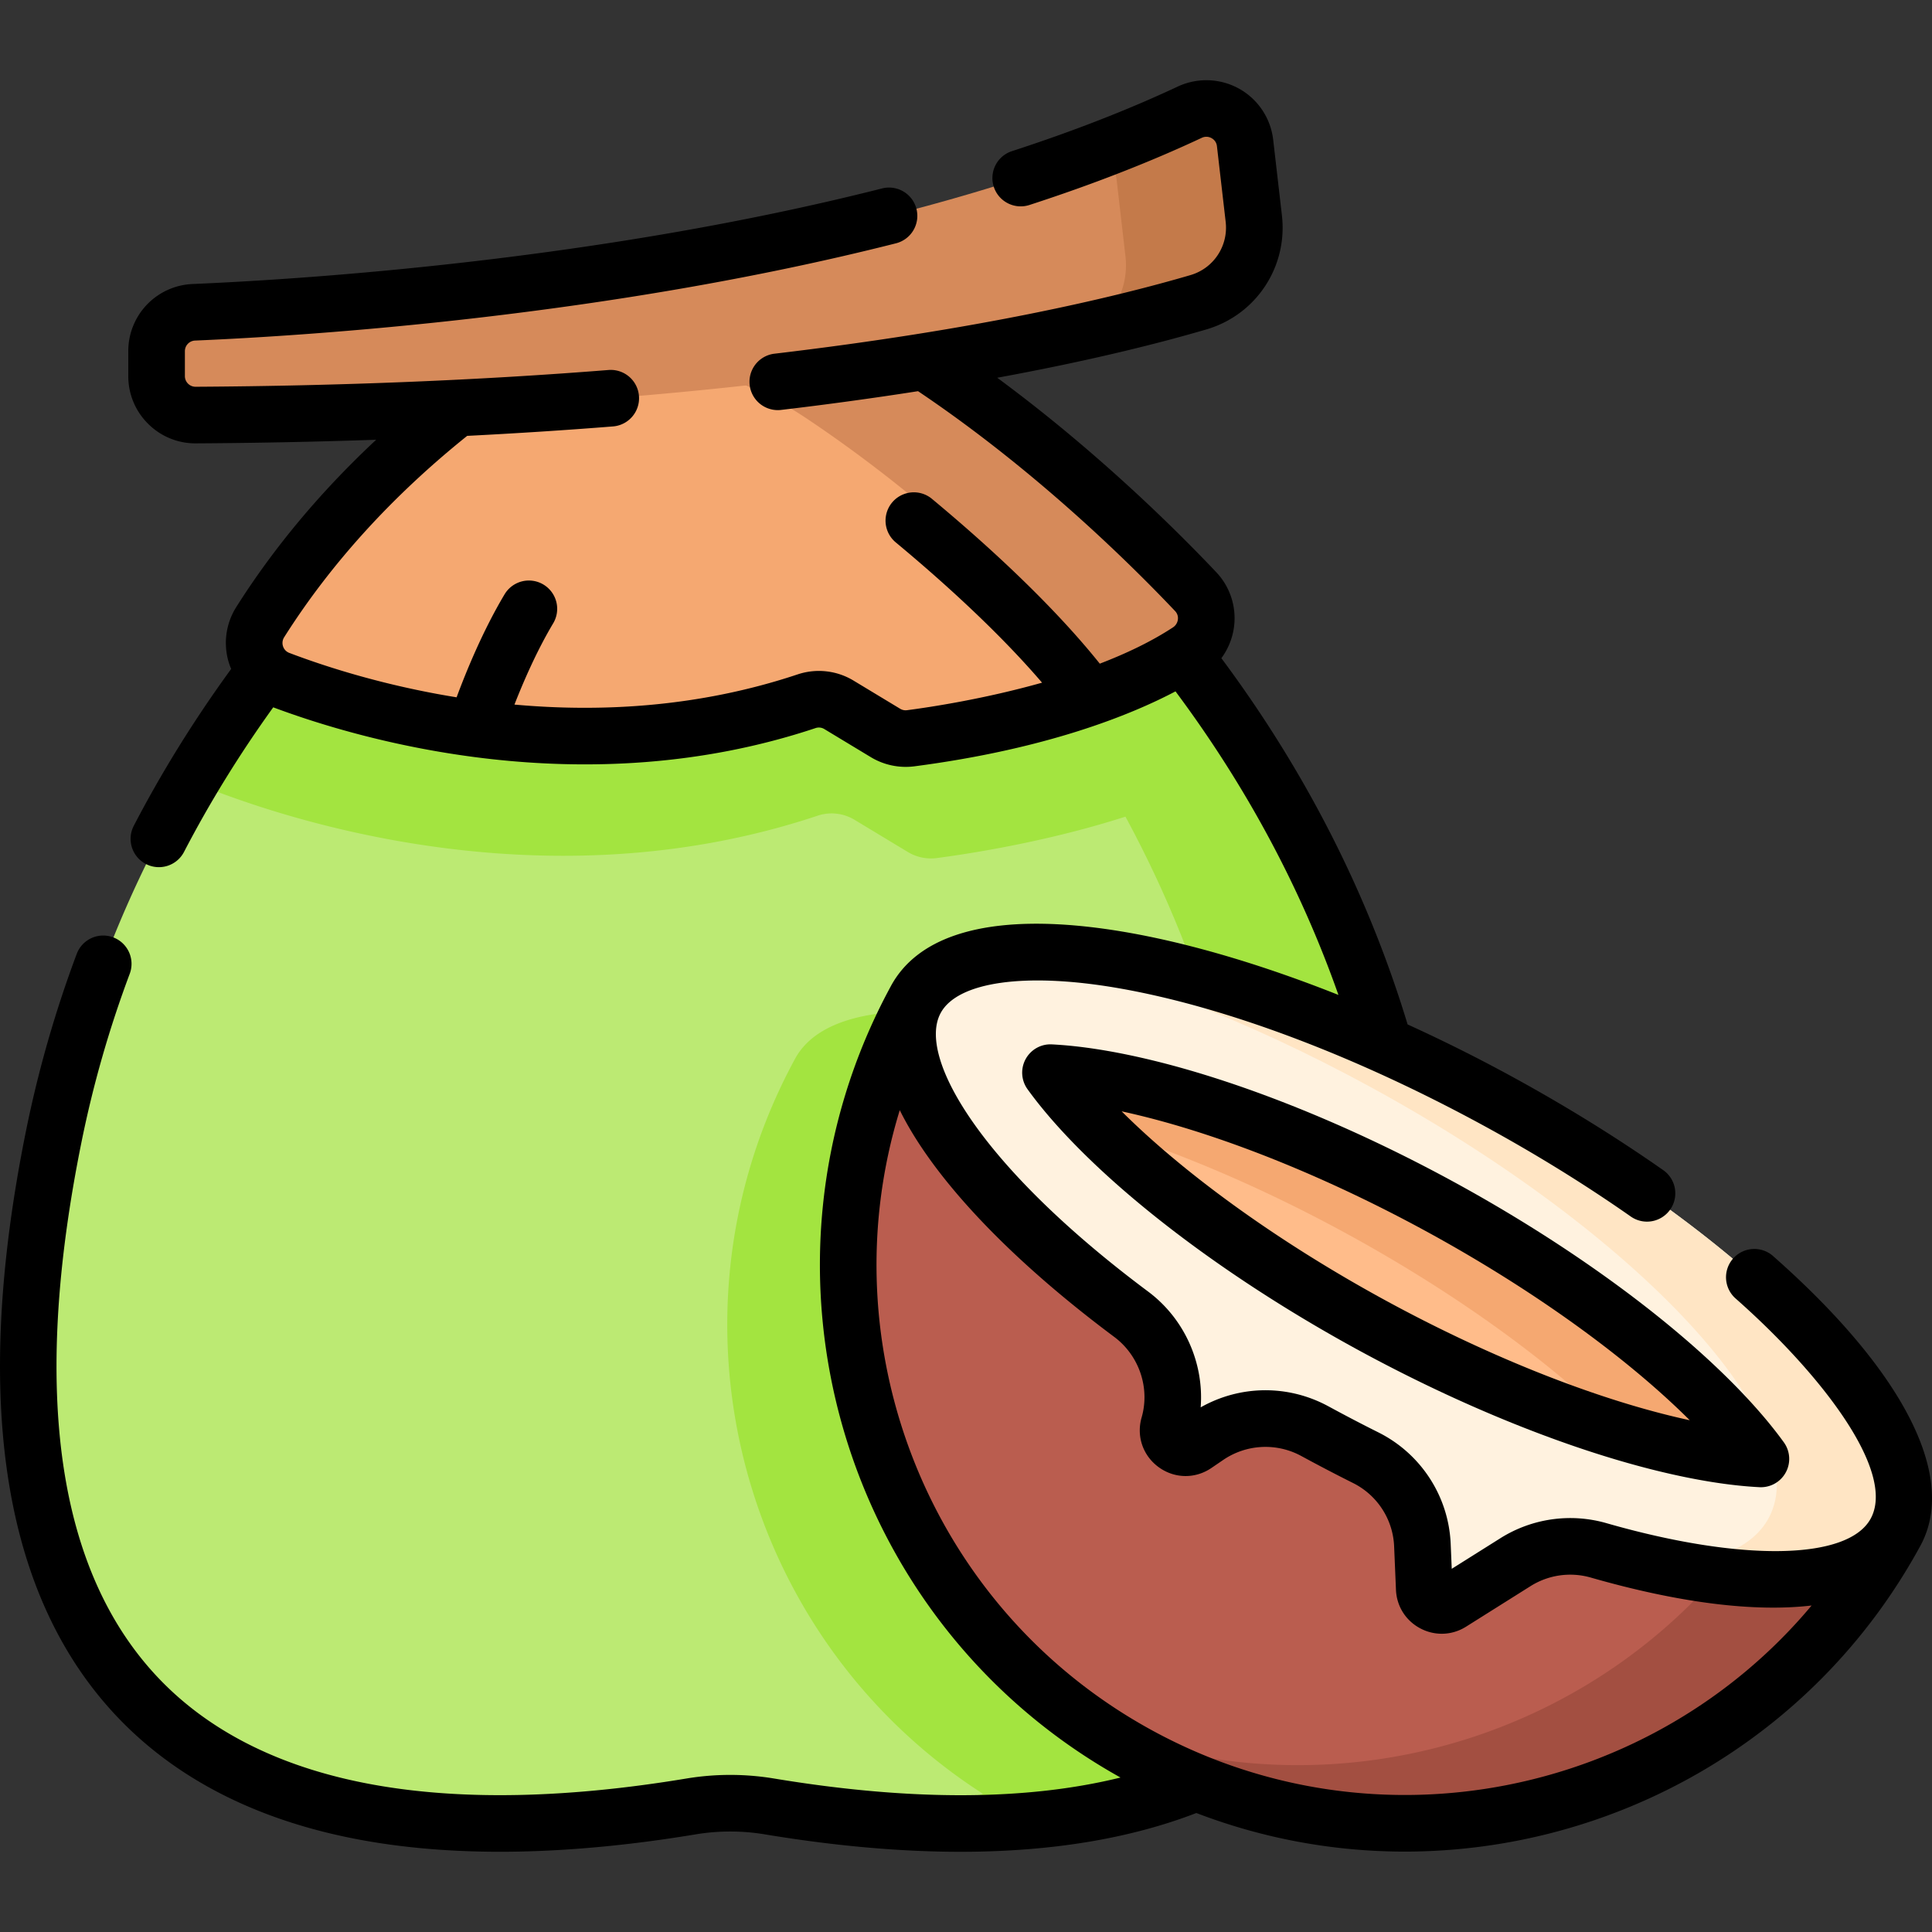 <svg xmlns="http://www.w3.org/2000/svg" width="512" height="512"><rect width="100%" height="100%" fill="#333333" stroke="none"/><path fill="#bcea73" d="M372.764 301.021c-20.263-99.949-85.856-163.992-131.798-197.789H146.07c-45.942 33.796-111.535 97.839-131.798 197.789-31.338 154.581 49.424 197.519 168.85 177.705a63.6 63.6 0 0 1 20.791 0c119.427 19.814 200.188-23.124 168.851-177.705"/><g fill="#a3e440"><path d="M272.832 482.506c-.96-.495-1.92-1.011-2.88-1.527-49.282-26.793-77.221-77.551-77.221-129.961 0-23.841 5.79-48.033 17.979-70.45 13.19-24.254 82.01-12.323 153.709 26.659a416 416 0 0 1 10.61 5.965c19.435 113.705-25.585 162.853-102.197 169.314"/><path d="M224.017 481.499c82.082-5.047 129.765-57.095 104.489-181.813-20.002-98.657-84.167-162.327-130.002-196.458h42.46c45.949 33.801 111.538 97.842 131.798 197.79 29.548 145.741-40.551 192.247-148.745 180.481"/><path d="M332.644 200.812c-.072.052-.155.103-.227.155-27.123 17.804-70.657 24.657-84.198 26.432a11.83 11.83 0 0 1-7.627-1.61l-14.119-8.525a11.74 11.74 0 0 0-9.805-1.094c-67.922 22.654-133.047 3.571-159.85-6.626a11.6 11.6 0 0 1-5.305-4.036c28.362-47.228 65.414-80.843 94.56-102.28h94.89c28.177 20.725 63.733 52.812 91.681 97.584"/></g><path fill="#f5a871" d="M135.702 97.351c-22.538 15.444-47.785 37.555-66.731 67.505-3.494 5.524-1.068 12.861 5.041 15.185 23.432 8.912 80.368 25.597 139.748 5.792a10.29 10.29 0 0 1 8.572.958l12.339 7.454a10.3 10.3 0 0 0 6.672 1.4c11.837-1.547 49.889-7.54 73.604-23.102 5.405-3.547 6.355-11.072 1.91-15.765-12.223-12.906-38.302-38.652-70.581-60.143-33.545-22.334-77.329-22.065-110.574.716"/><path fill="#d68a5a" d="M314.944 172.543c-9.846 6.471-22.169 11.281-34.069 14.81q.62-.387 1.207-.774c5.408-3.55 6.358-11.074 1.92-15.77-12.23-12.901-38.311-38.652-70.585-60.14-22.923-15.265-50.624-19.971-76.478-14.15 33.089-21.953 76.199-21.942 109.339.114 32.273 21.498 58.354 47.239 70.574 60.15 4.45 4.686 3.5 12.22-1.908 15.76"/><path fill="#d68a5a" d="M51.374 82.759c37.361-1.588 172.552-10.166 263.909-53.021 6.402-3.003 13.86 1.116 14.671 8.14l2.315 20.055c1.151 9.973-5.032 19.342-14.665 22.165-33.152 9.717-117.432 29.031-265.72 29.899-5.722.033-10.385-4.602-10.385-10.323v-6.605a10.31 10.31 0 0 1 9.875-10.31"/><path fill="#c47a4a" d="M317.607 80.099c-7.059 2.064-16.42 4.572-28.238 7.245a20.61 20.61 0 0 0 8.886-19.434l-2.312-20.054a10.19 10.19 0 0 0-5.171-7.782c8.443-3.2 16.637-6.636 24.512-10.331 6.399-3.003 13.861 1.115 14.666 8.133l2.322 20.054c1.146 9.98-5.036 19.341-14.665 22.169"/><path fill="#ba5d4f" d="M502.343 406.03c-38.982 71.697-128.706 98.217-200.403 59.235s-98.217-128.706-59.235-200.403z"/><path fill="#a34f41" d="M502.343 406.025c-38.985 71.702-128.703 98.221-200.405 59.236a148 148 0 0 1-13.779-8.496c68.856 28.269 149.393.702 185.764-66.192z"/><path fill="#fff2df" d="M502.343 406.03c13.19-24.26-34.238-75.528-105.935-114.511s-140.512-50.917-153.703-26.657c-9.876 18.163 14.231 51.464 57.058 83.414 9.123 6.806 13.137 18.508 9.988 29.445-1.2 4.169 3.475 7.553 7.061 5.111l3.102-2.113a27.46 27.46 0 0 1 28.577-1.427l.149.081a437 437 0 0 0 13.297 6.938c8.839 4.421 14.596 13.267 15.015 23.141l.49 11.554c.151 3.554 4.085 5.619 7.096 3.725l17.091-10.749a27.24 27.24 0 0 1 22.012-3.123c39.628 11.38 70.341 10.549 78.702-4.829"/><path fill="#ffe5c4" d="M502.343 406.025c-7.208 13.257-31.04 15.71-62.879 8.838 14.515-.467 24.888-4.528 29.233-12.52 13.188-24.255-34.244-75.531-105.937-114.511-32.509-17.675-64.424-29.79-90.824-35.496 29.582-.947 76.379 13.03 124.47 39.177 71.702 38.986 119.125 90.257 105.937 114.512"/><path fill="#ffbc8a" d="M363.87 351.365c-26.323-14.312-50.422-31.221-67.858-47.612-8.368-7.867-13.972-14.436-17.621-19.488 6.224.315 14.785 1.447 25.936 4.193 23.237 5.724 50.531 16.758 76.854 31.07s50.422 31.221 67.858 47.612c8.368 7.867 13.971 14.436 17.621 19.489-6.224-.317-14.784-1.448-25.936-4.195-23.239-5.724-50.533-16.758-76.854-31.069"/><path fill="#f5a871" d="M466.66 386.624c-6.228-.314-14.782-1.445-25.939-4.196a219 219 0 0 1-11.377-3.125 178 178 0 0 0-5.199-5.077c-17.436-16.387-41.54-33.303-67.858-47.612-22.136-12.036-44.956-21.746-65.472-27.929-5.574-5.655-9.592-10.501-12.42-14.422 6.214.318 14.782 1.445 25.93 4.191 23.242 5.73 50.534 16.759 76.853 31.069 26.328 14.315 50.422 31.225 67.858 47.612 8.375 7.868 13.969 14.442 17.624 19.489"/><path d="M469.876 332.862a7.5 7.5 0 0 0-10.587.664 7.5 7.5 0 0 0 .664 10.587c22.715 20.033 42.594 45.839 35.801 58.333-5.997 11.028-34.145 11.512-70.043 1.203a34.76 34.76 0 0 0-28.076 3.984l-12.908 8.118-.281-6.618c-.533-12.573-7.873-23.889-19.154-29.531a432 432 0 0 1-13.076-6.823l-.142-.076c-10.695-5.818-23.423-5.659-33.883.261.903-11.733-4.255-23.473-13.945-30.701-44.412-33.133-61.261-62.215-54.953-73.818 4.517-8.309 22.542-10.829 47.04-6.58 28.247 4.899 62.514 17.771 96.491 36.244 13.876 7.545 27.114 15.714 39.345 24.28a7.5 7.5 0 0 0 10.447-1.84 7.5 7.5 0 0 0-1.84-10.447c-12.692-8.89-26.414-17.359-40.786-25.173a427 427 0 0 0-26.959-13.443c-10.445-34.468-27.04-67.09-49.356-97.061a17.85 17.85 0 0 0 3.38-8.529 17.73 17.73 0 0 0-4.751-14.275c-10.945-11.556-31.796-32.176-58.028-51.512 24.601-4.513 42.855-9.124 55.437-12.812 13.17-3.859 21.584-16.569 20.006-30.223l-2.315-20.054a17.84 17.84 0 0 0-9.013-13.509 17.92 17.92 0 0 0-16.294-.563c-13.083 6.136-27.858 11.891-43.914 17.105a7.5 7.5 0 0 0-4.818 9.451c1.279 3.94 5.511 6.094 9.451 4.818 16.647-5.406 32.007-11.392 45.652-17.792a2.8 2.8 0 0 1 2.617.084c.468.261 1.273.883 1.416 2.126l2.315 20.055c.735 6.375-3.185 12.307-9.323 14.106-20.36 5.968-56.036 14.428-110.381 20.848a7.502 7.502 0 0 0 1.76 14.898 972 972 0 0 0 36.418-4.979c30.921 20.785 55.902 45.367 68.12 58.269.737.777.811 1.638.742 2.223a2.9 2.9 0 0 1-1.321 2.114c-5.731 3.761-12.416 6.934-19.374 9.604-13.177-16.455-31.218-32.662-44.566-43.746a7.502 7.502 0 0 0-9.583 11.543c11.608 9.638 26.879 23.267 38.846 37.241-15.378 4.339-29.706 6.5-35.784 7.294a2.78 2.78 0 0 1-1.821-.382l-12.339-7.455a17.76 17.76 0 0 0-14.824-1.654c-26.454 8.823-52.521 10.041-75.053 8.003 2.367-6.048 5.932-14.281 10.264-21.529a7.5 7.5 0 1 0-12.876-7.696c-5.809 9.72-10.26 20.666-12.715 27.298-19.453-3.14-35.115-8.26-44.328-11.763a2.77 2.77 0 0 1-1.667-1.738 2.81 2.81 0 0 1 .299-2.427c12.314-19.465 28.631-37.413 48.498-53.358 13.181-.67 26.081-1.502 38.642-2.501a7.501 7.501 0 0 0-1.189-14.955c-34.277 2.725-71.091 4.22-109.421 4.444h-.017a2.8 2.8 0 0 1-1.99-.823 2.8 2.8 0 0 1-.834-1.999V93.07a2.81 2.81 0 0 1 2.695-2.817c30.369-1.291 109.26-6.387 185.749-25.773a7.5 7.5 0 0 0 5.428-9.114c-1.018-4.015-5.099-6.44-9.114-5.428-75.134 19.043-152.797 24.056-182.7 25.327a17.78 17.78 0 0 0-17.06 17.805v6.604a17.7 17.7 0 0 0 5.258 12.638 17.7 17.7 0 0 0 12.566 5.186h.106c16.215-.095 32.159-.419 47.768-.961-14.637 13.653-27.062 28.499-37.062 44.308a17.79 17.79 0 0 0-1.854 15.189c.141.423.319.827.489 1.234-9.718 13.342-18.403 27.309-25.814 41.579a7.502 7.502 0 0 0 13.315 6.916c6.816-13.125 14.763-25.989 23.642-38.314 23.557 8.812 82.479 25.925 143.723 5.499a2.77 2.77 0 0 1 2.322.262l12.34 7.456a17.9 17.9 0 0 0 11.522 2.417c35.115-4.586 57.319-13.603 69.205-19.863 18.687 25.066 33.178 52.052 43.177 80.447-53.283-21.171-104.706-27.908-118.582-2.388l-.042.082c-40.574 74.727-13.246 168.412 60.874 209.705-24.912 6.151-55.691 6.253-91.807.26a71 71 0 0 0-23.246.001c-31.663 5.252-59.474 5.819-82.666 1.677-23.99-4.284-43.104-13.657-56.811-27.86-27.258-28.247-34.255-76.235-20.794-142.631a292 292 0 0 1 12.753-44.45 7.5 7.5 0 0 0-4.389-9.657 7.5 7.5 0 0 0-9.657 4.389 307.6 307.6 0 0 0-13.409 46.737c-14.5 71.523-6.188 124.019 24.703 156.03 15.944 16.522 37.803 27.36 64.968 32.21 24.877 4.441 54.404 3.887 87.758-1.646a55.9 55.9 0 0 1 18.337-.001c18.562 3.08 35.864 4.619 51.849 4.618 23.854 0 44.763-3.436 62.51-10.276a154.1 154.1 0 0 0 55.218 10.224c55.098 0 108.552-29.362 136.671-81.077l.016-.034c9.841-18.173-4.397-46.132-39.078-76.718M305.523 458.676c-59.586-32.398-86.311-102.008-67.076-164.473 1.762 3.561 4.017 7.382 6.865 11.479 10.712 15.405 27.99 32.213 49.965 48.607 6.604 4.927 9.525 13.51 7.266 21.358-1.433 4.974.352 10.15 4.545 13.185s9.667 3.114 13.945.2l3.102-2.114a19.88 19.88 0 0 1 20.778-1.032l.144.077c4.461 2.426 9.011 4.8 13.524 7.057 6.406 3.204 10.574 9.622 10.876 16.75l.49 11.555c.187 4.371 2.61 8.194 6.483 10.228a12.1 12.1 0 0 0 5.65 1.408c2.235 0 4.461-.63 6.45-1.881l17.091-10.748a19.75 19.75 0 0 1 15.947-2.263c23.549 6.761 43.427 9.186 58.527 7.407-41.957 50.167-114.955 65.614-174.572 33.2"/><path d="M306.12 281.175c-10.23-2.52-19.432-4-27.35-4.402-2.882-.16-5.591 1.373-6.97 3.909a7.5 7.5 0 0 0 .509 7.975c4.641 6.427 10.887 13.344 18.565 20.562 17.89 16.818 42.542 34.126 69.414 48.736 26.867 14.608 54.797 25.889 78.641 31.763 10.225 2.518 19.426 4 27.349 4.402q.192.01.382.01a7.503 7.503 0 0 0 6.08-11.893c-4.643-6.428-10.888-13.346-18.564-20.562-17.892-16.818-42.543-34.126-69.414-48.736-26.872-14.611-54.801-25.892-78.642-31.764m141.681 95.2q-2.582-.558-5.285-1.224c-22.633-5.576-49.291-16.363-75.063-30.376-25.776-14.014-49.323-30.524-66.305-46.488a191 191 0 0 1-3.9-3.77q2.582.558 5.283 1.224c22.631 5.574 49.289 16.361 75.065 30.376 25.775 14.014 49.322 30.524 66.305 46.488a191 191 0 0 1 3.9 3.77"/></svg>